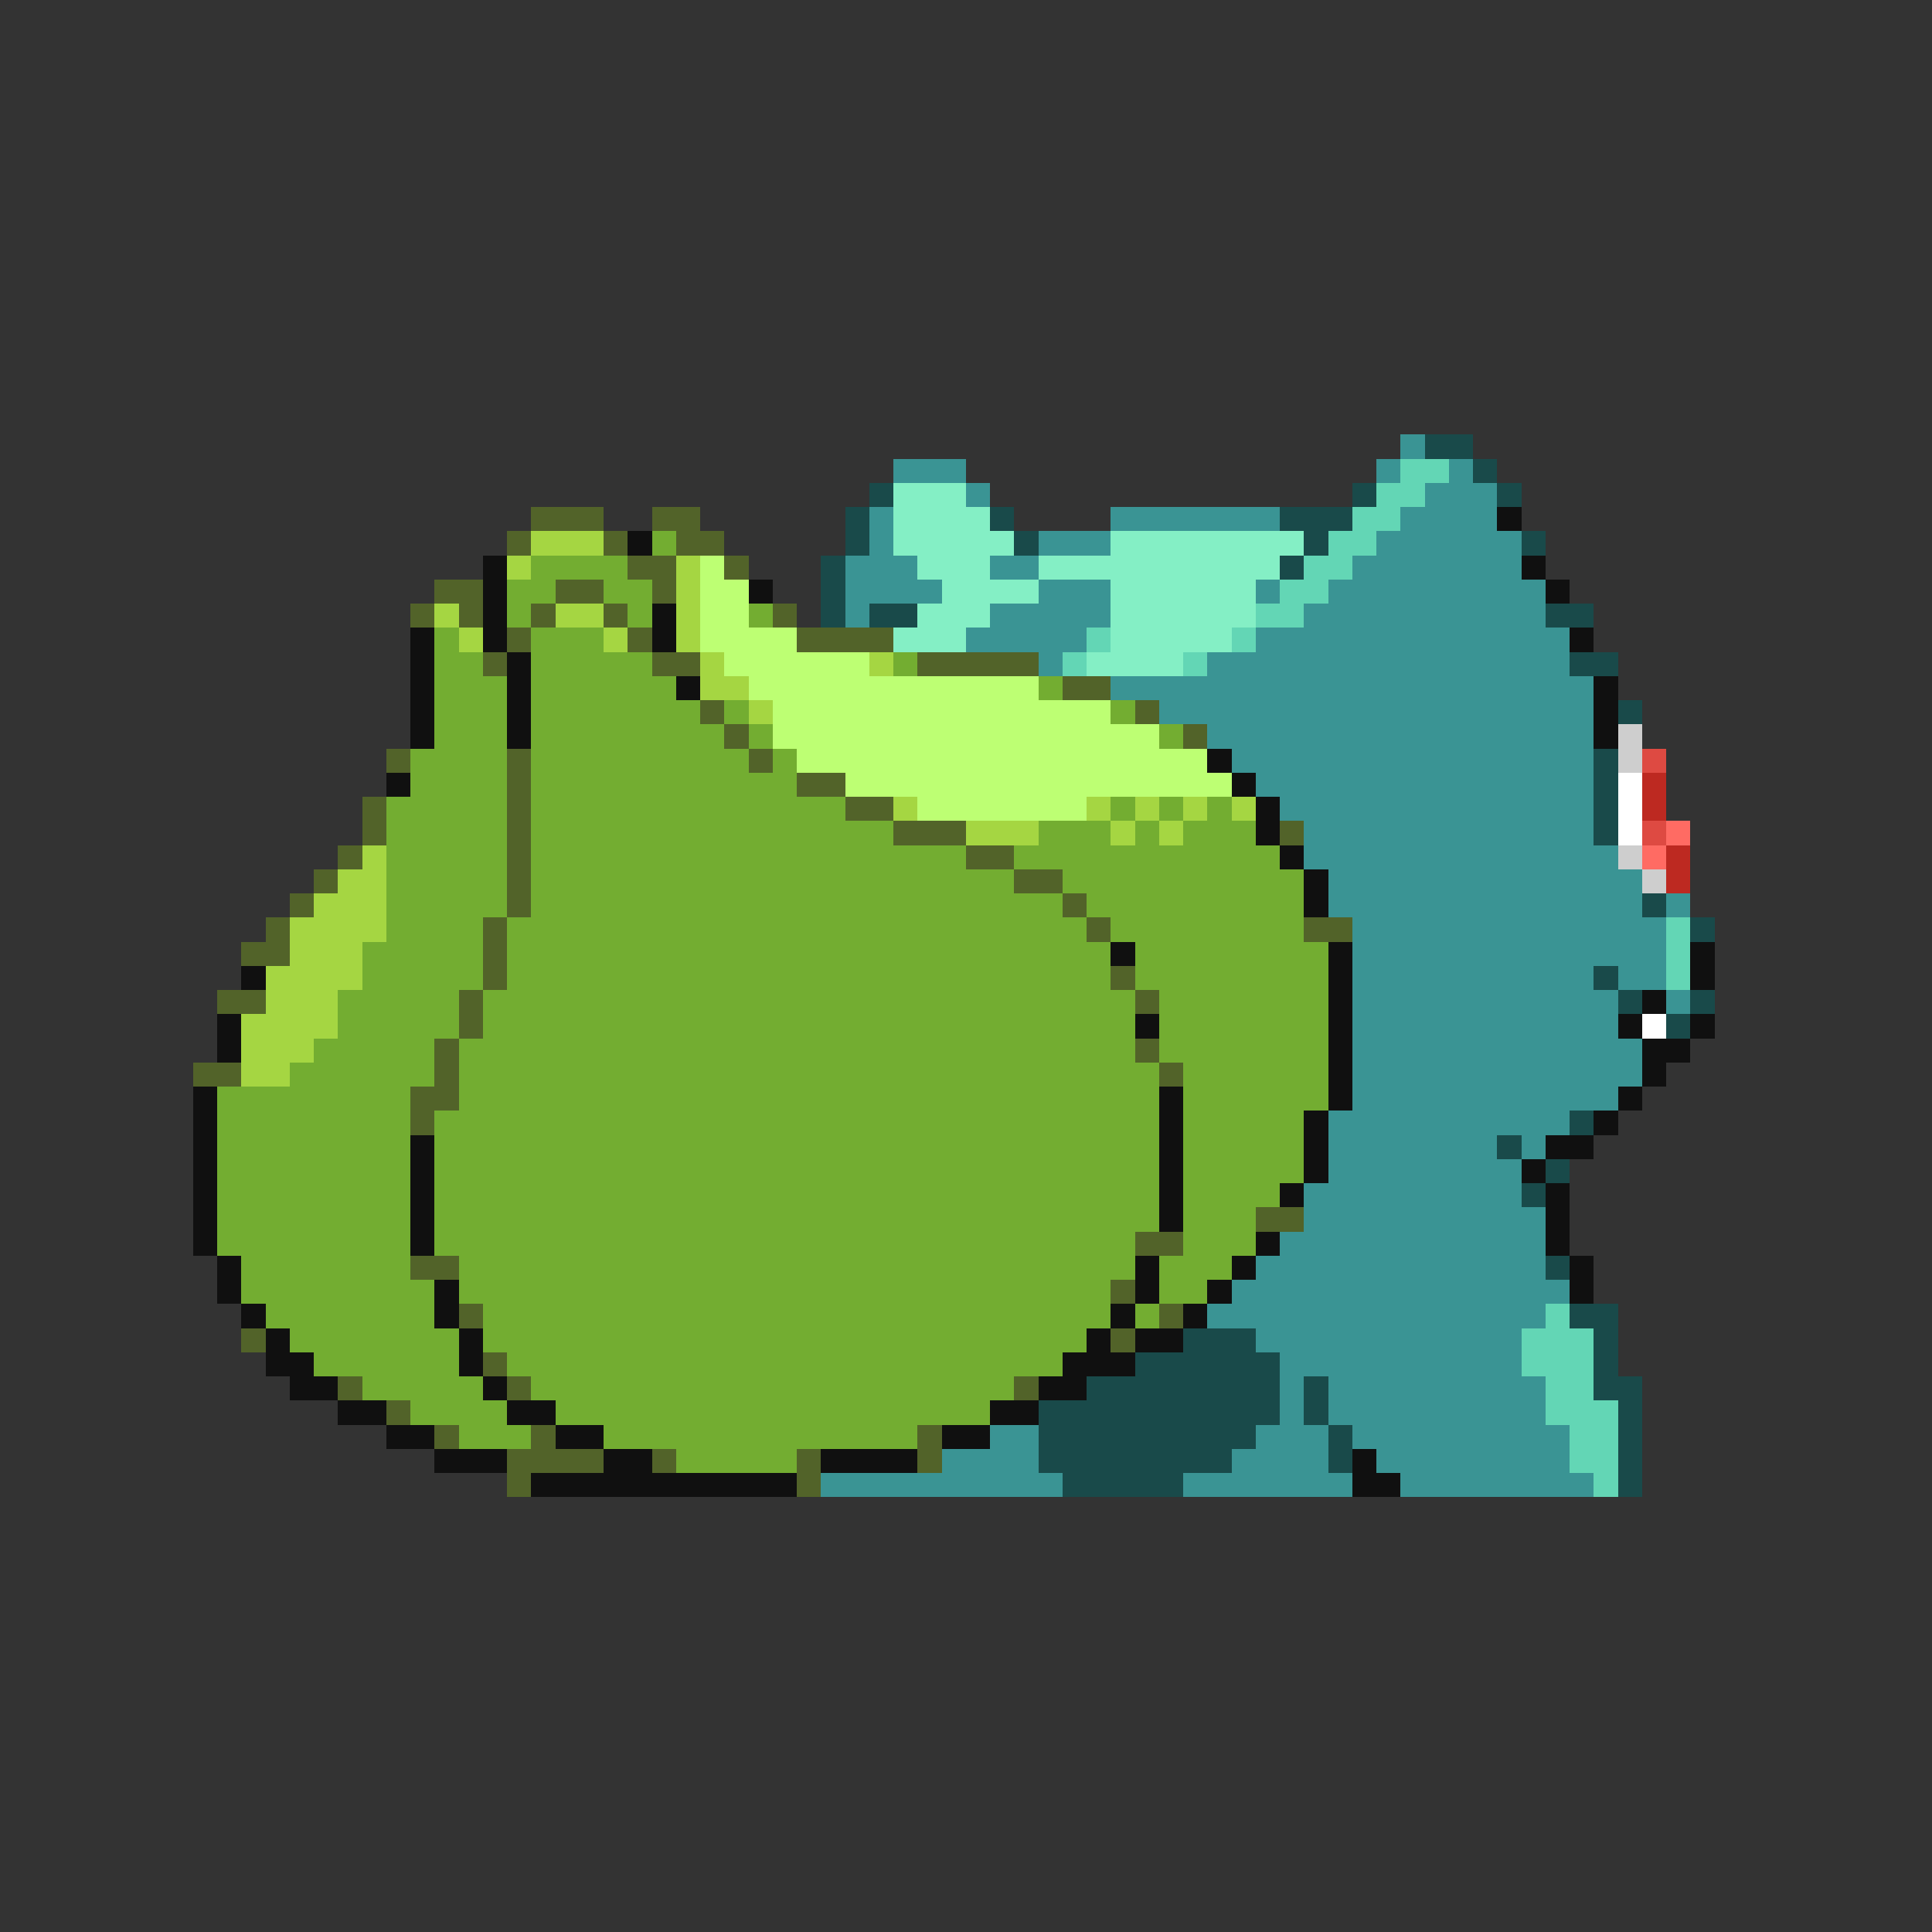 <svg xmlns="http://www.w3.org/2000/svg" viewBox="0 -0.5 80 80" shape-rendering="crispEdges">
<rect x="0" y="-0.5" width="80" height="80" fill="#333333" stroke="none"/>
<path stroke="#3a9494" d="M58 18h1M37 19h3M57 19h1M60 19h1M40 20h1M59 20h3M36 21h1M46 21h7M58 21h4M36 22h1M43 22h3M57 22h6M35 23h3M41 23h2M56 23h7M35 24h4M43 24h3M52 24h1M55 24h9M35 25h1M41 25h5M54 25h10M40 26h5M52 26h13M43 27h1M50 27h15M46 28h20M48 29h18M50 30h16M51 31h15M52 32h14M53 33h13M54 34h12M54 35h13M55 36h13M55 37h13M69 37h1M56 38h13M56 39h13M56 40h10M67 40h2M56 41h11M69 41h1M56 42h11M56 43h12M56 44h12M56 45h11M55 46h10M55 47h7M63 47h1M55 48h8M54 49h9M54 50h10M53 51h11M52 52h12M51 53h14M50 54h14M52 55h11M53 56h10M53 57h1M55 57h9M53 58h1M55 58h9M41 59h2M52 59h3M56 59h9M39 60h4M51 60h4M57 60h8M34 61h10M49 61h7M58 61h8" />
<path stroke="#194a4a" d="M59 18h2M61 19h1M36 20h1M56 20h1M62 20h1M35 21h1M41 21h1M53 21h3M35 22h1M42 22h1M54 22h1M63 22h1M34 23h1M53 23h1M34 24h1M34 25h1M36 25h2M64 25h2M65 27h2M67 29h1M66 31h1M66 32h1M66 33h1M66 34h1M68 37h1M70 38h1M66 40h1M67 41h1M70 41h1M69 42h1M65 46h1M62 47h1M64 48h1M63 49h1M64 52h1M65 54h2M49 55h3M66 55h1M47 56h6M66 56h1M45 57h8M54 57h1M66 57h2M43 58h10M54 58h1M67 58h1M43 59h9M55 59h1M67 59h1M43 60h8M55 60h1M67 60h1M44 61h5M67 61h1" />
<path stroke="#63d6b5" d="M58 19h2M57 20h2M56 21h2M55 22h2M54 23h2M53 24h2M52 25h2M45 26h1M51 26h1M44 27h1M49 27h1M69 38h1M69 39h1M69 40h1M64 54h1M63 55h3M63 56h3M64 57h2M64 58h3M65 59h2M65 60h2M66 61h1" />
<path stroke="#84efc5" d="M37 20h3M37 21h4M37 22h5M46 22h8M38 23h3M43 23h10M39 24h4M46 24h6M38 25h3M46 25h6M37 26h3M46 26h5M45 27h4" />
<path stroke="#526329" d="M22 21h3M27 21h2M21 22h1M25 22h1M28 22h2M26 23h2M30 23h1M18 24h2M23 24h2M27 24h1M17 25h1M19 25h1M22 25h1M25 25h1M32 25h1M21 26h1M26 26h1M33 26h4M20 27h1M27 27h2M38 27h5M44 28h2M29 29h1M47 29h1M30 30h1M49 30h1M16 31h1M21 31h1M31 31h1M21 32h1M33 32h2M15 33h1M21 33h1M35 33h2M15 34h1M21 34h1M37 34h3M53 34h1M14 35h1M21 35h1M40 35h2M13 36h1M21 36h1M42 36h2M12 37h1M21 37h1M44 37h1M11 38h1M20 38h1M45 38h1M54 38h2M10 39h2M20 39h1M20 40h1M46 40h1M9 41h2M19 41h1M47 41h1M19 42h1M18 43h1M47 43h1M8 44h2M18 44h1M48 44h1M17 45h2M17 46h1M52 50h2M47 51h2M17 52h2M46 53h1M19 54h1M48 54h1M10 55h1M46 55h1M20 56h1M14 57h1M21 57h1M42 57h1M16 58h1M18 59h1M22 59h1M38 59h1M21 60h4M27 60h1M33 60h1M38 60h1M21 61h1M33 61h1" />
<path stroke="#101010" d="M62 21h1M26 22h1M20 23h1M63 23h1M20 24h1M31 24h1M64 24h1M20 25h1M27 25h1M17 26h1M20 26h1M27 26h1M65 26h1M17 27h1M21 27h1M17 28h1M21 28h1M28 28h1M66 28h1M17 29h1M21 29h1M66 29h1M17 30h1M21 30h1M66 30h1M50 31h1M16 32h1M51 32h1M52 33h1M52 34h1M53 35h1M54 36h1M54 37h1M46 39h1M55 39h1M70 39h1M10 40h1M55 40h1M70 40h1M55 41h1M68 41h1M9 42h1M47 42h1M55 42h1M67 42h1M70 42h1M9 43h1M55 43h1M68 43h2M55 44h1M68 44h1M8 45h1M48 45h1M55 45h1M67 45h1M8 46h1M48 46h1M54 46h1M66 46h1M8 47h1M17 47h1M48 47h1M54 47h1M64 47h2M8 48h1M17 48h1M48 48h1M54 48h1M63 48h1M8 49h1M17 49h1M48 49h1M53 49h1M64 49h1M8 50h1M17 50h1M48 50h1M64 50h1M8 51h1M17 51h1M52 51h1M64 51h1M9 52h1M47 52h1M51 52h1M65 52h1M9 53h1M18 53h1M47 53h1M50 53h1M65 53h1M10 54h1M18 54h1M46 54h1M49 54h1M11 55h1M19 55h1M45 55h1M47 55h2M11 56h2M19 56h1M44 56h3M12 57h2M20 57h1M43 57h2M14 58h2M21 58h2M41 58h2M16 59h2M23 59h2M39 59h2M18 60h3M25 60h2M34 60h4M56 60h1M22 61h11M56 61h2" />
<path stroke="#a5d642" d="M22 22h3M21 23h1M28 23h1M28 24h1M18 25h1M23 25h2M28 25h1M19 26h1M25 26h1M28 26h1M29 27h1M36 27h1M29 28h2M31 29h1M37 33h1M45 33h1M47 33h1M49 33h1M51 33h1M40 34h3M46 34h1M48 34h1M15 35h1M14 36h2M13 37h3M12 38h4M12 39h3M11 40h4M11 41h3M10 42h4M10 43h3M10 44h2" />
<path stroke="#73ad31" d="M27 22h1M22 23h4M21 24h2M25 24h2M21 25h1M26 25h1M31 25h1M18 26h1M22 26h3M18 27h2M22 27h5M37 27h1M18 28h3M22 28h6M43 28h1M18 29h3M22 29h7M30 29h1M46 29h1M18 30h3M22 30h8M31 30h1M48 30h1M17 31h4M22 31h9M32 31h1M17 32h4M22 32h11M16 33h5M22 33h13M46 33h1M48 33h1M50 33h1M16 34h5M22 34h15M43 34h3M47 34h1M49 34h3M16 35h5M22 35h18M42 35h11M16 36h5M22 36h20M44 36h10M16 37h5M22 37h22M45 37h9M16 38h4M21 38h24M46 38h8M15 39h5M21 39h25M47 39h8M15 40h5M21 40h25M47 40h8M14 41h5M20 41h27M48 41h7M14 42h5M20 42h27M48 42h7M13 43h5M19 43h28M48 43h7M12 44h6M19 44h29M49 44h6M9 45h8M19 45h29M49 45h6M9 46h8M18 46h30M49 46h5M9 47h8M18 47h30M49 47h5M9 48h8M18 48h30M49 48h5M9 49h8M18 49h30M49 49h4M9 50h8M18 50h30M49 50h3M9 51h8M18 51h29M49 51h3M10 52h7M19 52h28M48 52h3M10 53h8M19 53h27M48 53h2M11 54h7M20 54h26M47 54h1M12 55h7M20 55h25M13 56h6M21 56h23M15 57h5M22 57h20M17 58h4M23 58h18M19 59h3M25 59h13M28 60h5" />
<path stroke="#bdff73" d="M29 23h1M29 24h2M29 25h2M29 26h4M30 27h6M31 28h12M32 29h14M32 30h16M33 31h17M35 32h16M38 33h7" />
<path stroke="#cecece" d="M67 30h1M67 31h1M67 35h1M68 36h1" />
<path stroke="#de4a42" d="M68 31h1M68 34h1" />
<path stroke="#ffffff" d="M67 32h1M67 33h1M67 34h1M68 42h1" />
<path stroke="#bd2921" d="M68 32h1M68 33h1M69 35h1M69 36h1" />
<path stroke="#ff6b63" d="M69 34h1M68 35h1" />
</svg>